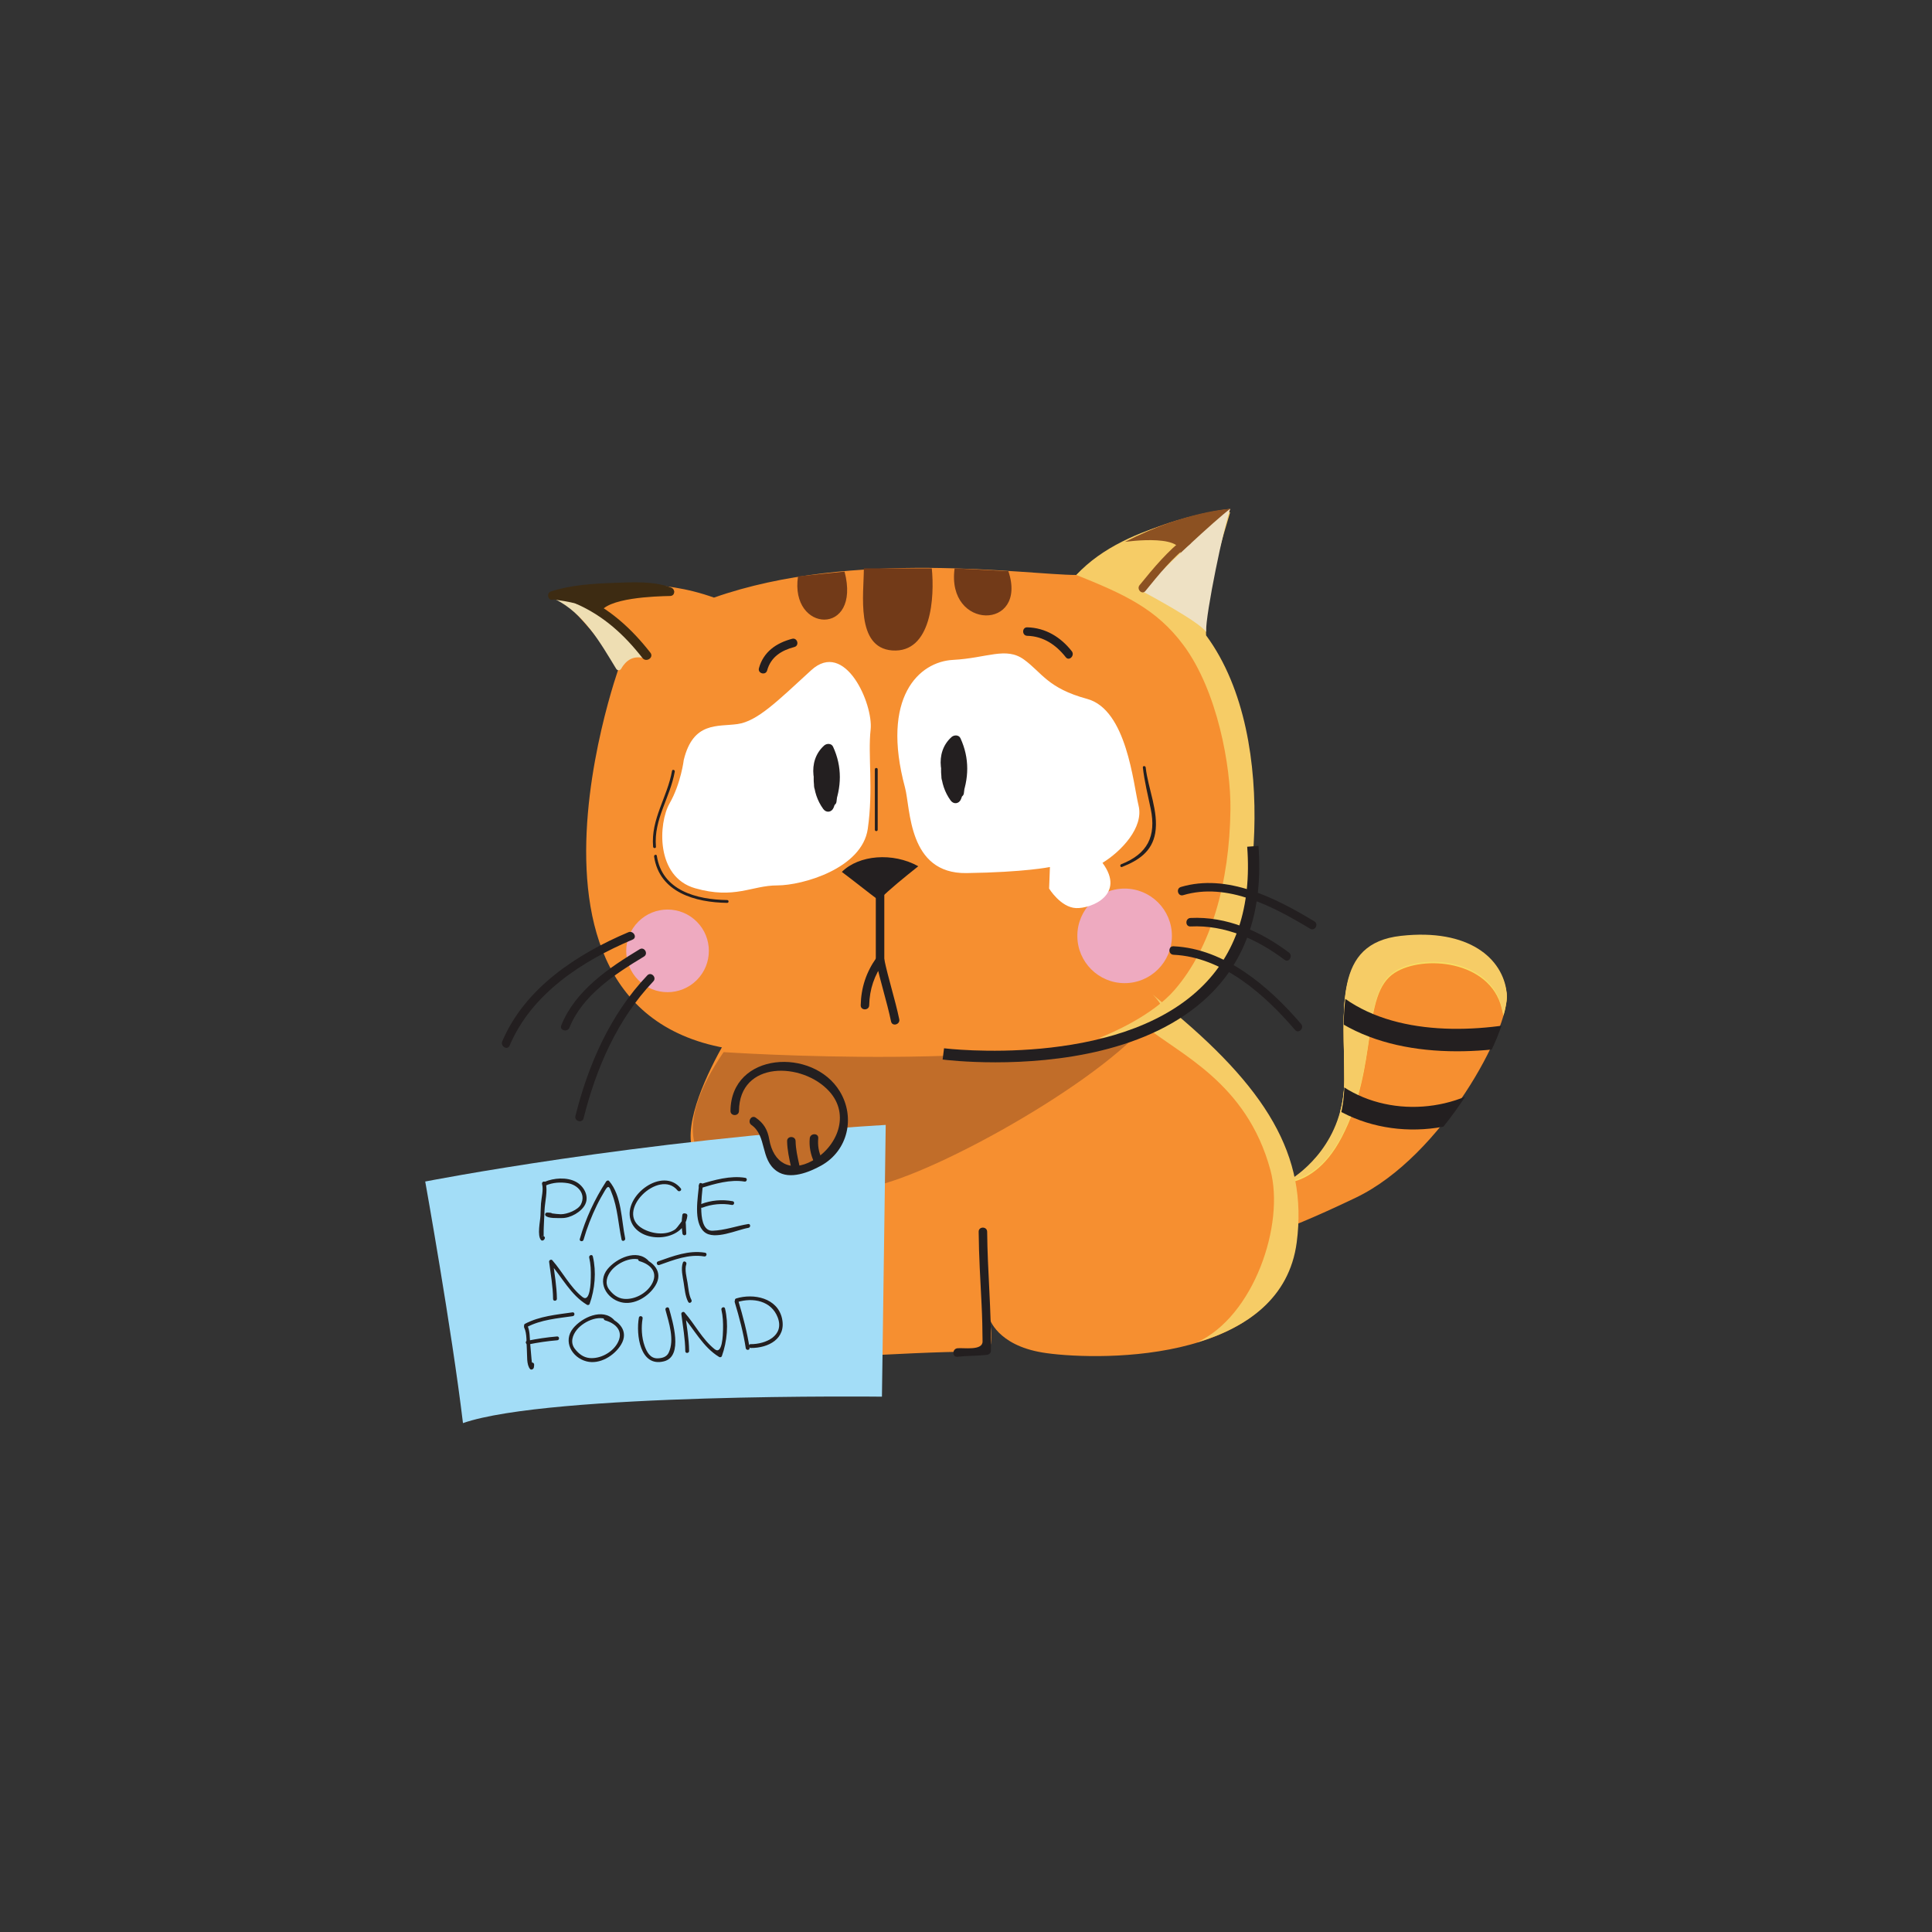 <svg id="SvgjsSvg1001" width="550" height="550" xmlns="http://www.w3.org/2000/svg" version="1.1" xmlns:xlink="http://www.w3.org/1999/xlink" xmlns:svgjs="http://svgjs.com/svgjs"><rect width="100%" height="100%" fill="#333333" stroke="none"/><defs id="SvgjsDefs1002"></defs><g id="SvgjsG1008"><svg xmlns="http://www.w3.org/2000/svg" xmlns:xlink="http://www.w3.org/1999/xlink" enable-background="new 0 0 4680 3120" viewBox="0 0 4680 3120" width="550" height="550"><path fill="#f68f30" d="M1793.502,1682.523c0,0-265.137,393.152-9.135,374.854
		c36.564,173.741,128.001,457.177,128.001,457.177s429.732-27.427,466.309-18.293c36.577,9.154,18.283-82.293,18.283-82.293
		s18.294,64.025,128.005,82.293c109.719,18.293,573.293,36.244,612.617-265.143c27.43-210.303-73.154-374.854-320.025-576.028
		c-246.872-201.156-731.458,27.433-731.458,27.433H1793.502z" class="colorf68f30 svgShape"></path><path fill="#f68f30" d="M1500.919,832.19c0,0-365.738,1005.775,457.166,932.621
			c822.911-73.154,886.901-27.433,1005.755-192.009c64.477-89.256,140.856-505.534-51.152-816.411
			c-3.426-90.289,21.449-148.205,67.173-303.653c0,0-226.299,22.863-372.607,160.015c-118.854,0-539.438-63.994-877.746,54.858
			c-128.005-45.725-256.019-36.577-384.02-9.148C1409.495,713.325,1464.342,786.479,1500.919,832.19z" class="colorf68f30 svgShape"></path><circle cx="2724.239" cy="1487.005" r="114.53" fill="#eeaac0" class="coloreeaac0 svgShape"></circle><path fill="#f6cc66" d="M2921.571,759.029c-3.431-90.289,12.562-142.855,58.29-298.302c0,0-247.823,16.918-372.607,152.027
			c114.131,45.987,193.547,81.042,259.714,170.27c82.52,111.281,114.907,294.578,113.632,397.704
			c-2.198,177.674-46.907,334.755-134.938,436.757c-54.478,63.126-154.017,105.445-184.643,117.626
			c171.83-18.059,236.772-62.859,302.821-154.323C3028.316,1491.533,3111.985,1017.383,2921.571,759.029z" class="colorf6cc66 svgShape"></path><path fill="#f68f30" d="M3119.262,2084.809c0,0,137.148-73.133,137.148-246.869c0-173.716-27.43-329.135,137.148-347.429
				c164.582-18.296,246.926,54.862,256.027,137.146c9.168,82.293-155.468,393.184-365.75,493.74
				c-210.277,100.56-254.693,100.295-254.693,100.295" class="colorf68f30 svgShape"></path><path fill="#f8dd63" d="M3250.471,1974.354c90.547-173.996,45.578-344.976,127.829-397.703
				c69.245-44.385,230.808-30.179,259.219,85.222c1.615,6.569,3.058,12.691,4.392,18.517c6.367-21.929,9.093-40.052,7.684-52.728
				c-9.11-82.288-91.449-155.445-256.032-137.148c-164.582,18.294-137.148,173.71-137.148,347.431
				c0,151.785-104.686,226.786-131.134,243.311c-3.825,2.388-6.019,3.552-6.019,3.552l-0.583,0.884
				C3161.623,2078.588,3210.673,2050.822,3250.471,1974.354z" class="colorf8dd63 svgShape"></path><path fill="#f6cc66" d="M2821.109,1653.312c-91.017-74.164,72.093,42.392-47.348,52.057
				c80.712,67.422,245.945,135.546,303.602,348.877c35.512,131.384-39.949,354.202-177.823,417.525
				c119.311-35.188,223.82-106.162,241.599-242.427C3168.564,2019.041,3067.98,1854.486,2821.109,1653.312z" class="colorf6cc66 svgShape"></path><path fill="#ffffff" d="M1656.354 1060.766c0 0-6.862 57.149-34.291 105.151-27.426 48.002-34.283 178.295 61.721 205.726 96.004 27.43 137.148-6.858 198.865-6.858s205.723-41.145 219.442-137.148c13.715-96.005 0-178.295 6.857-240.014 6.857-61.717-61.721-219.437-144.01-144.004-82.289 75.43-130.291 123.432-178.293 130.291C1738.643 980.766 1679.216 967.05 1656.354 1060.766zM2192.239 1127.666c13.715 50.948 6.967 209.327 148.909 207.265 141.946-2.063 202.162-14.705 202.162-14.705l-1.979 52.194c0 0 28.097 45.873 65.387 47.293 37.29 1.419 120.703-32.749 63.91-109.573 45.863-28.127 100.32-85.773 87.41-138.543-12.939-52.744-28.474-232.539-124.558-258.602-96.088-26.065-109.563-63.901-153.174-95.431-43.59-31.528-89.465-3.401-171.767.939C2226.245 822.83 2133.374 908.898 2192.239 1127.666z" class="colorfff svgShape"></path><path fill="#231f20" d="M2295.973 1021.844c-23.424 42.913-22.258 97.318 6.857 137.284 7.327 10.06 20.505 8.129 25.06-3.283 19.717-49.258 21.013-99.219-1.38-147.714-3.896-8.44-15.522-8.211-21.537-2.773-42.768 38.588-28.512 104.564 6.857 142.829 6.535 7.071 21.244 4.164 22.917-6.055 6.442-39.095 1.485-77.414-15.095-113.43-5.075-11.05-22.313-7.514-25.056 3.283-5.733 22.488-15.376 47.185-14.214 70.691 1.258 25.381 26.05 17.344 37.126 4.364 11.425-13.366-7.889-32.866-19.394-19.392-7.365 8.611 9.24 17.932 9.739 8.437.361-7.003 2.492-14.185 4.043-21.001 2.734-12.013 6.094-23.879 9.135-35.815-8.342 1.1-16.701 2.185-25.06 3.282 13.22 28.744 17.464 61.103 12.335 92.296 7.633-2.024 15.284-4.032 22.917-6.054-25.568-27.673-38.25-75.714-6.857-104.041-7.181-.926-14.357-1.85-21.537-2.772 19.314 41.841 15.388 84.66-1.38 126.582 8.346-1.098 16.701-2.182 25.06-3.28-23.424-32.161-25.945-74.645-6.857-109.588C2328.134 1020.158 2304.453 1006.322 2295.973 1021.844L2295.973 1021.844zM1987.389 1042.415c-23.428 42.916-22.262 97.319 6.854 137.285 7.327 10.06 20.509 8.129 25.064-3.28 19.712-49.261 21.013-99.22-1.384-147.719-3.896-8.437-15.522-8.21-21.537-2.772-42.764 38.588-28.512 104.564 6.857 142.829 6.539 7.071 21.243 4.166 22.917-6.055 6.447-39.095 1.489-77.415-15.095-113.43-5.075-11.048-22.313-7.514-25.059 3.282-5.729 22.489-15.376 47.186-14.21 70.691 1.258 25.381 26.054 17.345 37.127 4.367 11.425-13.368-7.889-32.868-19.39-19.394-7.369 8.61 9.24 17.935 9.735 8.437.361-7.003 2.491-14.185 4.047-21.001 2.73-12.013 6.09-23.881 9.13-35.815-8.342 1.1-16.701 2.184-25.056 3.282 13.216 28.744 17.464 61.103 12.335 92.296 7.633-2.024 15.279-4.032 22.917-6.055-25.572-27.672-38.255-75.713-6.862-104.041-7.176-.923-14.356-1.847-21.536-2.772 19.314 41.842 15.392 84.661-1.376 126.583 8.342-1.098 16.701-2.182 25.056-3.28-23.424-32.159-25.94-74.642-6.857-109.586C2019.546 1040.73 1995.865 1026.893 1987.389 1042.415L1987.389 1042.415z" class="color231f20 svgShape"></path><path fill="#eedeb3" d="M1347.766,665.323c68.574,30.858,113.15,109.719,150.863,171.437
					c13.715-27.43,41.149-37.716,68.578-27.43c-65.147-68.578-137.153-123.435-229.73-147.438" class="coloreedeb3 svgShape"></path><path fill="#eedeb3" d="M1344.31,671.242c70.038,34.838,109.198,104.577,148.401,168.972
						c2.718,4.477,9.093,4.393,11.84,0c14.516-25.271,34.795-33.362,60.832-24.267c6.698,1.808,11.425-6.549,6.673-11.464
						c-66.02-68.361-140.244-123.316-232.754-149.206c-8.535-2.382-12.15,10.85-3.645,13.232
						c90.392,25.288,162.237,78.929,226.698,145.669c2.223-3.817,4.45-7.633,6.673-11.464c-33.31-8.972-58.236,1.62-76.317,30.59
						c3.951,0,7.885,0,11.84,0c-40.369-66.311-81.245-138.048-153.329-173.903C1343.332,655.479,1336.379,667.305,1344.31,671.242
						L1344.31,671.242z" class="coloreedeb3 svgShape"></path><path fill="#723a18" d="M2092.57 596.748c0 61.716-20.572 192.009 68.574 198.864 96.004 6.858 102.861-130.29 96.004-198.864M2312.393 596.748c-20.568 150.862 178.285 150.862 130.279 6.855M1933.079 616.13c-20.572 137.148 153.883 146.181 112.739-11.54" class="color723a18 svgShape"></path><path fill="#c16d29" d="M1752.812,1768.616c0,0,757.304,51.498,1020.949-63.248
				c-136.449,155.738-565.561,388.72-688.819,392.435c-123.258,3.716-293.8-28.385-348.026-47.541
				C1682.689,2031.107,1631.138,1946.385,1752.812,1768.616z" class="colorc16d29 svgShape"></path><path fill="#3d2b12" d="M1395.797,682.696c66.716,29.11,117.251,75.932,160.447,131.177
					c9.181,11.753,28.424-1.042,19.234-12.811c-45.515-58.216-99.607-107.898-169.909-138.556
					C1391.502,656.361,1381.759,676.574,1395.797,682.696L1395.797,682.696z" class="color3d2b12 svgShape"></path><path fill="#231f20" d="M1584.47 1294.846c12.964 87.165 100.21 111.232 177.035 112.239 4.421.051 4.421-6.806 0-6.859-73.716-.964-157.884-22.863-170.421-107.203C1590.43 1288.655 1583.829 1290.517 1584.47 1294.846L1584.47 1294.846zM2768.401 1079.06c3.804 34.049 12.247 67.063 19.125 100.545 13.455 65.682-7.281 108.663-71.468 133.87-4.068 1.594-2.299 8.236 1.82 6.616 40.293-15.831 72.76-37.355 80.473-82.198 8.837-51.391-17.464-108.165-23.089-158.833C2774.781 1074.723 2767.919 1074.67 2768.401 1079.06L2768.401 1079.06zM1588.929 1271.072c-5.771-66.834 34.434-118.506 45.594-181.952.759-4.325-5.855-6.174-6.618-1.82-11.236 63.94-51.647 116.563-45.833 183.772C1582.445 1275.438 1589.306 1275.477 1588.929 1271.072L1588.929 1271.072zM2119.249 1083.63c0 48.764 0 97.531 0 146.296 0 4.42 6.853 4.42 6.853 0 0-48.765 0-97.532 0-146.296C2126.102 1079.208 2119.249 1079.208 2119.249 1083.63L2119.249 1083.63zM2121.522 1371.643c0 60.954 0 121.92 0 182.888 0 13.257 20.577 13.257 20.577 0 0-60.967 0-121.934 0-182.888C2142.098 1358.371 2121.522 1358.371 2121.522 1371.643L2121.522 1371.643z" class="color231f20 svgShape"></path><path fill="#231f20" d="M2105.517 1655.09c.847-39.272 12.486-72.51 35.172-104.522-6.266-.832-12.537-1.662-18.807-2.465 10.355 49.235 26.238 97.073 36.577 146.311 2.734 12.963 22.568 7.448 19.851-5.461-10.351-49.238-26.238-97.082-36.577-146.314-1.996-9.483-14.088-9.108-18.802-2.463-24.699 34.821-37.076 72.272-37.986 114.915C2084.664 1668.375 2105.236 1668.323 2105.517 1655.09L2105.517 1655.09zM1858.285 844.071c8.946-32.707 34.639-48.618 65.965-56.813 12.83-3.363 7.382-23.211-5.465-19.849-38.28 10.031-69.497 31.58-80.347 71.201C1834.94 851.425 1854.791 856.851 1858.285 844.071L1858.285 844.071zM2488.4 760.188c38.947.978 69.833 21.844 93.299 51.847 8.17 10.447 22.606-4.219 14.545-14.546-26.817-34.273-63.726-56.775-107.844-57.873C2475.138 739.28 2475.138 759.852 2488.4 760.188L2488.4 760.188zM2319.238 2506.543c23.642-2.678 47.226-1.877 70.864-4.551 5.628-.643 10.204-4.181 10.288-10.288 1.288-96.165-8.317-191.905-9.147-288.013-.122-13.259-20.694-13.29-20.572 0 .507 59.173 4.165 118.157 7.122 177.221 1.489 29.543 2.16 59.089 2.319 88.639.134 22.954-46.182 14.757-60.874 16.422C2306.219 2487.469 2306.073 2508.047 2319.238 2506.543L2319.238 2506.543z" class="color231f20 svgShape"></path><defs><path id="a" d="M3250.471,1970.802c90.547-173.991,45.578-344.976,127.829-397.698
						c69.245-44.388,230.808-30.182,259.219,85.222c1.615,6.564,3.058,12.691,4.392,18.512c6.367-21.924,9.093-40.047,7.684-52.728
						c-9.11-82.286-91.449-155.442-256.032-137.146c-164.582,18.293-137.148,173.713-137.148,347.428
						c0,151.786-104.686,226.787-131.134,243.312c-3.825,2.393-6.019,3.559-6.019,3.559l-0.583,0.884
						C3161.623,2075.041,3210.673,2047.275,3250.471,1970.802z"></path></defs><use fill="#f6cc66" overflow="visible" xlink:href="#a" class="colorf6cc66 svgShape"></use><clipPath id="b"><use overflow="visible" xlink:href="#a"></use></clipPath><g clip-path="url(#b)"><path fill="#f6cc66" d="M3175.111 1643.501c136.771 133.939 362.697 136.342 538.716 98.47 34.581-7.443 19.901-60.322-14.574-52.878-155.984 33.564-363.746 34.72-485.354-84.38C3188.608 1579.959 3149.795 1618.722 3175.111 1643.501L3175.111 1643.501zM3156.842 1844.644c116.362 125.763 320.881 140.337 462.962 50.013 29.757-18.908 2.277-66.408-27.698-47.36-122.125 77.627-296.131 66.995-396.477-41.436C3171.521 1779.844 3132.838 1818.74 3156.842 1844.644L3156.842 1844.644z" class="colorf6cc66 svgShape"></path></g><defs><path id="c" d="M3029.142,2221.692c0,0,44.416,9.426,254.693-91.13c210.282-100.587,374.918-411.452,365.75-493.739
						c-9.101-82.292-91.445-155.461-256.027-137.165c-164.578,18.296-137.148,173.7-137.148,347.441
						c0,173.742-137.148,246.87-137.148,246.87"></path></defs><clipPath id="d"><use overflow="visible" xlink:href="#c"></use></clipPath><g clip-path="url(#d)"><path fill="#231f20" d="M3182.212 1647.054c136.771 133.934 362.697 136.347 538.708 98.47 34.585-7.449 19.91-60.327-14.566-52.878-155.98 33.566-363.741 34.715-485.354-84.38C3195.713 1583.517 3156.9 1622.279 3182.212 1647.054L3182.212 1647.054zM3163.942 1848.202c116.362 125.762 320.881 140.337 462.958 50.007 29.762-18.912 2.277-66.402-27.694-47.36-122.121 77.632-296.131 66.996-396.476-41.44C3178.622 1783.401 3139.943 1822.299 3163.942 1848.202L3163.942 1848.202z" class="color231f20 svgShape"></path></g><path fill="#3d2b12" d="M1348.189,662.561c50.292-18.281,235.43-32.011,285.722-9.147
					c-41.14,0-176.003,18.297-180.57,50.294c-18.295-22.863-50.292-31.997-77.722-36.577c-18.282-4.57-27.43-9.137-18.282,0" class="color3d2b12 svgShape"></path><path fill="#3d2b12" d="M1355.563,661.932c-1.124-1.686-2.261-3.373-3.389-5.075
						c-3.867,5.049-7.742,10.084-11.609,15.121c34.057,5.104,81.962,11.342,106.833,36.507c5.763,5.839,2.672,5.041,5.218-2.043
						c13.941-38.868,137.32-42.044,170.647-42.742c12.184-0.255,13.245-16.15,2.731-20.211
						c-42.726-16.472-93.739-13.071-138.528-11.532c-50.12,1.714-104.631,5.051-152.658,20.679
						c-12.566,4.099-7.181,23.963,5.465,19.849l0,0c76.598-24.937,203.445-38.773,280.257-9.147
						c0.914-6.736,1.824-13.474,2.734-20.211c-47.427,0.991-170.865,3.134-190.498,57.847c5.733-1.514,11.467-3.027,17.196-4.541
						c-27.828-28.166-65.466-38.533-103.935-44.291c-8.036-1.206-17.208,6.736-11.609,15.108c1.124,1.688,2.265,3.375,3.389,5.077" class="color3d2b12 svgShape"></path><path fill="#f8a560" d="M1500.919,832.19" class="colorf8a560 svgShape"></path><path fill="#8c5122" d="M2724.929,532.684c0,0,163.341-23.967,130.496,41.723
				c-32.848,65.69,124.436-121.669,124.436-121.669S2873.175,457.228,2724.929,532.684z" class="color8c5122 svgShape"></path><path fill="#231f20" d="M2039.262,1332.078c41.141-41.145,123.434-48.003,185.15-13.713
				c-34.287,27.43-68.574,54.857-96.008,82.29C2100.975,1380.08,2066.692,1352.65,2039.262,1332.078" class="color231f20 svgShape"></path><path fill="#eee1c4" d="M2765.767,651.641c0,0,141.166,74.521,155.804,99.401c-1.342-44.365,43.351-256.628,58.29-298.303
				C2947.747,475.871,2809.26,604.593,2765.767,651.641z" class="coloreee1c4 svgShape"></path><g><path fill="#8c5122" d="M2774.604,651.599c32.802-40.387,65.667-81.053,107.165-112.954
					c10.062-7.735,0.134-25.1-10.079-17.248c-43.028,33.076-77.172,74.168-111.212,116.08
					C2752.438,647.377,2766.476,661.602,2774.604,651.599L2774.604,651.599z" class="color8c5122 svgShape"></path></g><circle cx="1617.056" cy="1523.336" r="100.082" fill="#eeaac0" transform="rotate(-45.001 1617.046 1523.362)" class="coloreeaac0 svgShape"></circle><g><path fill="#231f20" d="M1234.4 1752.875c53.748-126.485 175.818-205.052 298.044-256.885 12.18-5.155 1.678-22.876-10.393-17.758-124.973 52.996-250.47 134.982-305.409 264.251C1211.512 1754.567 1229.228 1765.068 1234.4 1752.875L1234.4 1752.875zM1379.454 1709.267c31.523-78.804 110.738-129.966 180.42-172.132 11.333-6.856.994-24.643-10.389-17.758-74.991 45.404-156.064 99.944-189.881 184.428C1354.671 1716.127 1374.576 1721.428 1379.454 1709.267L1379.454 1709.267zM1567.981 1582.702c-89.256 93.784-143.071 216.093-174.091 340.544-3.204 12.879 16.634 18.352 19.847 5.462 30.177-121.077 81.916-240.175 168.789-331.462C1591.661 1587.655 1577.141 1573.08 1567.981 1582.702L1567.981 1582.702z" class="color231f20 svgShape"></path></g><g><path fill="#231f20" d="M2411.354,1793.326c-72.084,0-122.15-6.022-127.976-6.762l3.426-27.214
				c4.169,0.535,415.472,49.81,620.431-145.238c86.604-82.387,124.922-197.782,113.925-342.996l27.35-2.063
				c11.651,153.838-29.535,276.643-122.415,364.985C2783.517,1769.622,2554.219,1793.326,2411.354,1793.326z" class="color231f20 svgShape"></path></g><g><path fill="#231f20" d="M2866.015 1388.426c106.879-31.756 218.045 27.24 307.519 81.245 11.379 6.869 21.696-10.916 10.393-17.76-94.184-56.83-211.032-116.699-323.376-83.334C2847.855 1372.353 2853.265 1392.203 2866.015 1388.426L2866.015 1388.426zM2883.857 1464.22c84.164-4.153 161.818 31.206 227.956 80.882 10.611 7.983 20.841-9.896 10.393-17.758-68.897-51.752-150.868-88.023-238.349-83.698C2870.621 1444.304 2870.571 1464.875 2883.857 1464.22L2883.857 1464.22zM2842.713 1532.794c118.854 5.425 220.696 96.017 294.441 182.135 8.623 10.1 23.147-4.526 14.545-14.544-77.47-90.454-184.429-182.471-308.987-188.162C2829.422 1511.619 2829.48 1532.191 2842.713 1532.794L2842.713 1532.794z" class="color231f20 svgShape"></path></g><path fill="#a3ddf7" d="M2145.525,1944.925l-9.151,658.317c0,0-804.612-9.135-1014.903,64.02
		c-27.434-228.598-91.428-585.188-91.428-585.188S1542.063,1981.492,2145.525,1944.925z" class="colora3ddf7 svgShape"></path><path fill="#c16d29" d="M2047.227,1915.676c0,0-25.135,141.701-100.571,137.149c-75.432-4.551-70.864-2.304-77.722-36.593
		c-6.858-34.288-41.145-86.844-48.002-93.7" class="colorc16d29 svgShape"></path><g><path fill="#231f20" d="M1790.072,1911.12c0.927-122.36,153.786-119.042,218.661-47.469
			c51.785,57.087,19.075,134.849-40.738,168.009c-53.471,29.68-94.641,5.358-104.564-51.589
			c-4.127-23.573-13.274-39.105-32.735-52.717c-10.917-7.61-21.176,10.231-10.393,17.784
			c37.865,26.413,20.681,83.577,61.608,111.915c31.385,21.727,78.41,2.414,107.219-13.555
			c65.198-36.161,83.12-117.029,45.284-179.603c-64.946-107.443-263.841-95.766-264.915,47.224
			C1769.407,1924.383,1789.979,1924.353,1790.072,1911.12L1790.072,1911.12z" class="color231f20 svgShape"></path></g><g><path fill="#231f20" d="M1906.652,1984.253c0.39,21.16,4.899,41.571,9.508,62.143c2.906,12.967,22.741,7.474,19.851-5.467
			c-4.22-18.799-8.439-37.337-8.791-56.676C1926.981,1971.02,1906.408,1970.963,1906.652,1984.253L1906.652,1984.253z" class="color231f20 svgShape"></path></g><g><path fill="#231f20" d="M1961.511,1977.392c-1.875,20.036,2.076,39.589,10.553,57.753
			c5.599,12.025,23.332,1.55,17.762-10.393c-6.954-14.866-9.269-31.073-7.743-47.361
			C1983.317,1964.185,1962.744,1964.321,1961.511,1977.392L1961.511,1977.392z" class="color231f20 svgShape"></path></g><g><path fill="#231f20" d="M1313.063,2088.17c3.829,13.903-1.568,32.946-2.588,47.25
					c-0.705,9.846-0.789,19.745-1.271,29.618c-0.63,13.201-8.544,48.083,1.489,58.875c1.393,1.524,3.993,1.488,5.625,0.432
					c1.526-0.977,2.21-2.091,3.053-3.672c2.81-5.275-5.44-9.483-8.237-4.234c3.926-7.313,6.081,4.056,5.788-7.074
					c-0.147-6.222,0.146-12.484,0.344-18.685c0.432-13.055,1.221-26.069,1.77-39.136c0.83-19.85,8.157-46.834,2.802-66.32
					C1320.256,2079.461,1311.482,2082.437,1313.063,2088.17L1313.063,2088.17z" class="color231f20 svgShape"></path><path fill="#231f20" d="M1321.955 2091.707c16.932-7.271 35.373-8.625 53.455-5.629 24.095 3.984 44.344 25.748 32.022 50.975-6.841 14.039-33.884 24.437-48.966 24.26-6.778-.084-13.606-1.082-20.317-1.914-4.274-.525-11.785-3.776-9.147-.032-1.191 2.403-2.382 4.786-3.561 7.158 2.261-.094 4.605.239 6.828.427 5.88.535 7.834-8.521 1.875-9.052-3.041-.27-6.224-.77-9.294-.603-3.401.172-5.595 4.308-3.578 7.136 5.415 7.677 31.435 6.023 40.033 6.148 20.413.249 47.348-14.919 56.281-33.229 10.246-21.003-4.152-44.909-22.556-54.635-22.204-11.736-53.639-9.415-76.031.218C1313.558 2085.277 1316.44 2094.062 1321.955 2091.707L1321.955 2091.707zM1413.513 2223.216c8.359-29.076 19.302-56.857 32.509-84.072 5.956-12.265 12.75-24.067 19.688-35.813 9.374-15.912 11.332-5.196 16.273 7.126 14.159 35.412 15.778 75.189 23.655 112.254 1.216 5.836 9.99 2.82 8.757-2.954-9.336-44.021-8.141-103.167-38.964-138.954-2.126-2.475-5.784-.895-7.231 1.311-28.004 43.268-49.529 89.685-63.738 139.225C1402.814 2227.091 1411.869 2228.913 1413.513 2223.216L1413.513 2223.216zM1649.094 2098.728c-43.355-53.872-139.132 16.885-121.802 75.953 17.842 60.868 130.559 55.38 137.702-9.446.281-2.507-.94-4.932-3.607-5.478-.977-.213-1.992-.41-2.999-.619-2.357-.488-5.087 1.093-5.465 3.579-2.277 15.126-1.997 30.273.176 45.404.856 5.852 10.083 5.32 9.24-.577-.763-5.317-.361-38.211-4.312-39.044.294.074-17.359 26.123-23.093 29.926-22.607 15.037-55.702 10.449-78.015-2.117-71.347-40.219 40.192-147.49 84.42-92.493C1645.051 2108.424 1652.831 2103.368 1649.094 2098.728L1649.094 2098.728zM1693.384 2089.241c-2.596 30.804-14.613 91.359 12.553 114.85 24.59 21.269 79.597-5.29 107.068-9.831 5.85-.978 5.301-10.216-.579-9.237-29.006 4.774-56.667 15.267-86.399 16.238-39.03 1.249-25.53-87.042-23.575-110.158C1702.934 2085.236 1693.908 2083.295 1693.384 2089.241L1693.384 2089.241z" class="color231f20 svgShape"></path><path fill="#231f20" d="M1701.432 2145.386c22.757-8.65 47.511-10.996 71.443-6.565 5.855 1.103 7.755-7.968 1.891-9.05-25.504-4.713-52.036-2.382-76.279 6.856C1692.931 2138.718 1695.837 2147.519 1701.432 2145.386L1701.432 2145.386zM1698.769 2097.574c32.723-9.992 70.327-21.15 104.778-15.376 5.864.988 7.768-8.077 1.875-9.056-36.041-6.049-75.327 5.186-109.61 15.656C1690.117 2090.552 1693.078 2099.326 1698.769 2097.574L1698.769 2097.574zM1349.011 2366.077c-.336-30.407-5.838-60.115-9.617-90.195-2.584 1.244-5.142 2.476-7.713 3.725 29.799 34.018 50.506 77.212 90.354 101.169 1.963 1.166 5.423.271 6.237-2.018 12.952-36.201 16.596-77.804 7.768-115.427-1.376-5.8-10.125-2.815-8.783 2.96 3.725 15.833 4.299 31.865 3.926 48.058-.256 10.938-1.22 62.724-20.48 47.308-29.774-23.835-47.91-60.49-72.835-88.926-2.693-3.065-8.195-.078-7.713 3.756 3.787 30.063 9.277 59.785 9.6 90.188C1339.822 2372.651 1349.053 2372.015 1349.011 2366.077L1349.011 2366.077zM1669.264 2492.504c-.336-30.413-5.839-60.135-9.588-90.216-2.6 1.26-5.159 2.508-7.73 3.725 29.799 34.029 50.523 77.223 90.35 101.2 1.959 1.155 5.427.25 6.245-2.022 12.964-36.204 16.579-77.82 7.768-115.427-1.38-5.826-10.137-2.825-8.774 2.932 3.712 15.835 4.286 31.865 3.926 48.073-.281 10.945-1.221 62.729-20.505 47.315-29.787-23.834-47.897-60.494-72.823-88.916-2.688-3.079-8.183-.067-7.713 3.725 3.779 30.095 9.269 59.785 9.617 90.205C1660.091 2499.069 1669.33 2498.454 1669.264 2492.504L1669.264 2492.504zM1570.768 2273.885c-27.967-29.545-77.965-5.706-99.129 20.385-25.207 31.089-3.267 70.83 32.253 80.093 32.161 8.402 67.694-13.777 83.874-40.505 19.914-32.893-5.293-58.807-36.648-67.858-5.746-1.654-7.579 7.418-1.887 9.052 28.633 8.29 45.968 28.701 28.902 56.894-13.165 21.742-41.358 36.7-66.632 34.357-15.346-1.422-27.065-10.847-35.998-22.716-11.202-14.877-5.415-32.719 5.209-45.805 17.599-21.712 61.021-41.145 83.841-17.024C1568.679 2285.099 1574.841 2278.181 1570.768 2273.885L1570.768 2273.885zM1487.418 2417.239c-27.962-29.566-77.961-5.723-99.124 20.369-25.219 31.1-3.28 70.824 32.253 80.093 32.156 8.394 67.689-13.784 83.87-40.498 19.914-32.895-5.293-58.8-36.657-67.859-5.733-1.645-7.596 7.428-1.879 9.069 28.638 8.261 45.943 28.693 28.906 56.886-13.165 21.736-41.358 36.679-66.645 34.34-15.338-1.42-27.057-10.851-35.99-22.72-11.198-14.877-5.427-32.688 5.197-45.79 17.599-21.711 61.033-41.159 83.857-17.023C1485.317 2428.443 1491.49 2421.536 1487.418 2417.239L1487.418 2417.239zM1654.253 2278.316c-5.469 14.71-.365 34.518 1.95 49.374 2.265 14.605 3.75 32.905 10.934 46.096 2.848 5.253 10.565.145 7.726-5.063-6.375-11.771-7.314-28.676-9.428-41.616-2.021-12.369-7.499-32.302-2.948-44.567C1664.549 2276.995 1656.324 2272.73 1654.253 2278.316L1654.253 2278.316zM1596.952 2284.33c35.025-12.333 71.238-27.054 109.035-20.786 5.868.968 7.78-8.089 1.875-9.066-39.563-6.55-77.105 8.155-113.871 21.081C1588.379 2277.542 1591.299 2286.317 1596.952 2284.33L1596.952 2284.33z" class="color231f20 svgShape"></path><g><path fill="#231f20" d="M1269.83,2436.132c7.109,14.23,5.1,37.8,6.413,53.295c1.111,13.377-1.367,36.42,7.944,47.01
					c1.044,1.197,3.162,1.447,4.567,0.938c5.238-1.831,4.676-6.545,5.129-11.381c0.537-5.867-8.518-7.824-9.068-1.894
					c-0.805,8.749,3.548-3.049,4.421,2.896c-0.734-5.077-1.221-10.205-1.757-15.348c-1.216-12.298-2.156-24.635-3.188-36.926
					c-1.178-13.624-0.453-31.112-6.736-43.647C1274.905,2425.728,1267.205,2430.866,1269.83,2436.132L1269.83,2436.132z" class="color231f20 svgShape"></path><path fill="#231f20" d="M1279.724 2476.733c23.227-4.624 46.639-8.237 70.281-10.116 5.943-.484 5.368-9.722-.592-9.244-24.448 1.935-48.618 5.806-72.646 10.571C1270.942 2469.118 1273.953 2477.878 1279.724 2476.733L1279.724 2476.733zM1276.86 2434.435c33.591-17.685 73.494-20.921 110.482-26.216 5.855-.843 5.331-10.081-.575-9.228-38.666 5.534-79.919 9.242-114.982 27.724C1266.509 2429.494 1271.638 2437.203 1276.86 2434.435L1276.86 2434.435z" class="color231f20 svgShape"></path></g><g><path fill="#231f20" d="M1547.595,2411.757c-7.218,40.612,2.504,120.987,61.021,105.797
				c47.495-12.347,20.199-97.705,12.176-127.613c-1.539-5.763-10.313-2.8-8.77,2.945c8.384,31.345,22.246,71.875,8.048,103.249
				c-4.983,11.029-16.126,13.963-27.149,14.244c-18.026,0.45-26.306-15.741-31.464-30.15c-7.214-20.213-8.556-45.471-4.807-66.579
				C1557.695,2407.794,1548.64,2405.889,1547.595,2411.757L1547.595,2411.757z" class="color231f20 svgShape"></path></g><g><path fill="#231f20" d="M1779.733,2374.19c11.01,36.672,20.908,73.664,26.75,111.552
					c0.881,5.817,10.125,5.316,9.227-0.601c-5.947-38.668-15.955-76.464-27.203-113.899
					C1786.792,2365.51,1778.005,2368.48,1779.733,2374.19L1779.733,2374.19z" class="color231f20 svgShape"></path><path fill="#231f20" d="M1786.217,2374.098c37.659-11.574,82.289-3.289,97.677,37.179
					c16.957,44.556-29.384,65.093-65.802,64.76c-5.96-0.042-5.356,9.185,0.575,9.237c42.633,0.407,86.244-22.449,75.729-71.188
					c-10.85-50.21-68.964-61.699-111.128-48.779C1777.564,2367.064,1780.496,2375.835,1786.217,2374.098L1786.217,2374.098z" class="color231f20 svgShape"></path></g></g></svg></g></svg>